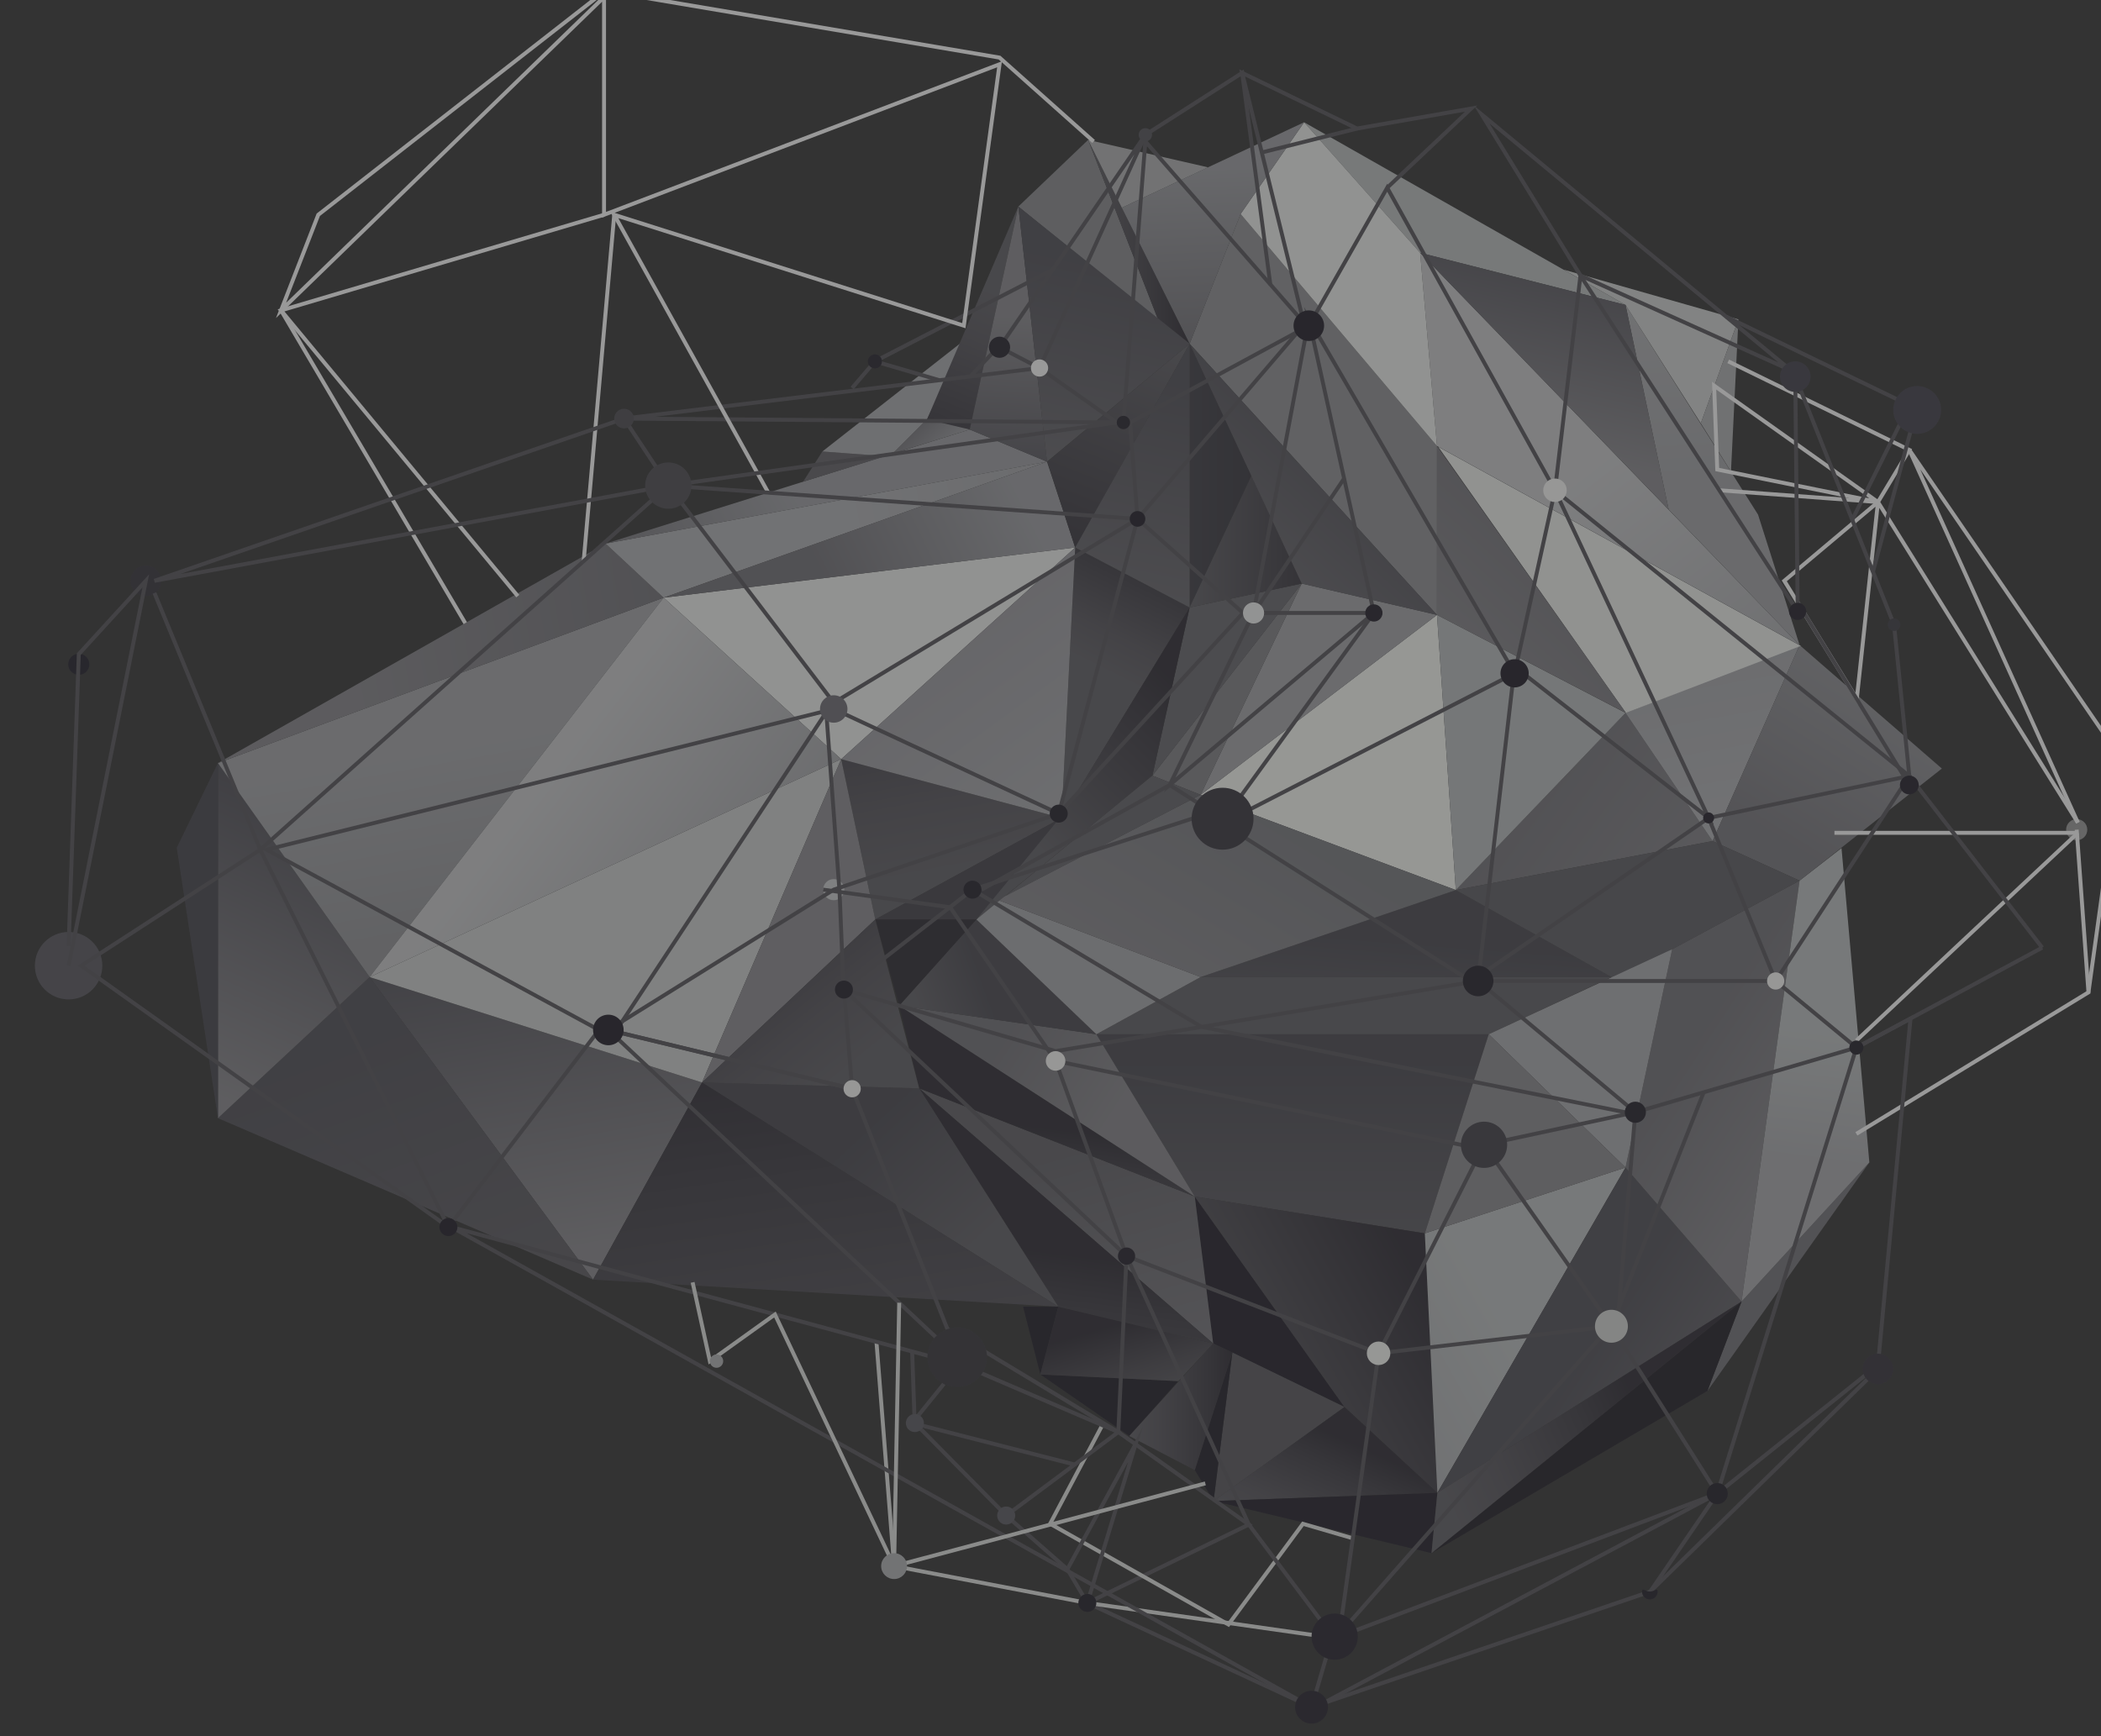 <?xml version="1.0" encoding="utf-8"?>
<!-- Generator: Adobe Illustrator 18.1.1, SVG Export Plug-In . SVG Version: 6.00 Build 0)  -->
<svg version="1.1" id="Layer_1" xmlns="http://www.w3.org/2000/svg" xmlns:xlink="http://www.w3.org/1999/xlink" x="0px" y="0px"
	 viewBox="0 0 536 443" enable-background="new 0 0 536 443" xml:space="preserve">
<rect x="0" y="0" width="536" height="443" fill="#333333" stroke="none"/>
<g opacity="0.5">
	<g id="Layer_2" opacity="0.51">
		<circle fill="#FBFBF9" cx="541.2" cy="192.6" r="3.9"/>
		<circle fill="#FBFBF9" cx="529.8" cy="211.7" r="2.7"/>
	</g>
	
		<linearGradient id="SVGID_1_" gradientUnits="userSpaceOnUse" x1="329.719" y1="116.996" x2="329.719" y2="173.19" gradientTransform="matrix(1 0 0 -1 0 444)">
		<stop  offset="0" style="stop-color:#5E5D63"/>
		<stop  offset="1" style="stop-color:#47464E"/>
	</linearGradient>
	<polyline fill="url(#SVGID_1_)" points="363.5,314.7 304.8,305.3 279.7,263.9 379.8,263.9 363.5,314.7 	"/>
	<polygon fill="#1F1C27" points="304.8,305.3 309.5,342.8 343,359 	"/>
	
		<linearGradient id="SVGID_2_" gradientUnits="userSpaceOnUse" x1="309.227" y1="86.001" x2="363.268" y2="116.276" gradientTransform="matrix(1 0 0 -1 0 444)">
		<stop  offset="0" style="stop-color:#5E5D63"/>
		<stop  offset="1" style="stop-color:#2B2831"/>
	</linearGradient>
	<polygon fill="url(#SVGID_2_)" points="366.7,380.9 343,359 304.8,305.3 363.5,314.7 	"/>
	
		<linearGradient id="SVGID_3_" gradientUnits="userSpaceOnUse" x1="337.817" y1="80.904" x2="383.706" y2="106.613" gradientTransform="matrix(1 0 0 -1 0 444)">
		<stop  offset="0" style="stop-color:#A9AAAE"/>
		<stop  offset="1" style="stop-color:#BCC0C1"/>
	</linearGradient>
	<polyline fill="url(#SVGID_3_)" points="414.7,297.9 366.7,380.9 363.5,314.7 414.7,297.9 	"/>
	<polygon fill="#5E5D63" points="279.7,263.9 306.3,249.3 411.1,249.3 379.8,263.9 	"/>
	
		<linearGradient id="SVGID_4_" gradientUnits="userSpaceOnUse" x1="403.195" y1="96.404" x2="433.736" y2="76.364" gradientTransform="matrix(1 0 0 -1 0 444)">
		<stop  offset="0" style="stop-color:#4E4D55"/>
		<stop  offset="1" style="stop-color:#67666C"/>
	</linearGradient>
	<polygon fill="url(#SVGID_4_)" points="366.7,380.9 414.7,297.9 444.3,332.1 	"/>
	
		<linearGradient id="SVGID_5_" gradientUnits="userSpaceOnUse" x1="432.351" y1="178.306" x2="462.721" y2="158.379" gradientTransform="matrix(1 0 0 -1 0 444)">
		<stop  offset="0" style="stop-color:#706F75"/>
		<stop  offset="1" style="stop-color:#858489"/>
	</linearGradient>
	<polygon fill="url(#SVGID_5_)" points="444.3,332.1 414.7,297.9 426.6,242.2 459.1,224.7 	"/>
	<polygon fill="#57565C" points="314.4,345.1 309.6,383 343,359 	"/>
	<polygon fill="#1E1B26" points="304.8,375.1 309.6,383 314.4,345.1 	"/>
	<polygon fill="#1E1B26" points="265.4,350.7 288.1,366.4 300.6,352.4 	"/>
	<polygon fill="#1E1B26" points="261,333.4 265.4,350.7 270,333.4 	"/>
	
		<linearGradient id="SVGID_6_" gradientUnits="userSpaceOnUse" x1="291.056" y1="84.551" x2="284.917" y2="106.082" gradientTransform="matrix(1 0 0 -1 0 444)">
		<stop  offset="0" style="stop-color:#5E5D63"/>
		<stop  offset="0.446" style="stop-color:#4A484F"/>
		<stop  offset="1" style="stop-color:#2B2831"/>
	</linearGradient>
	<polygon fill="url(#SVGID_6_)" points="300.6,352.4 265.4,350.7 270,333.4 309.5,342.8 	"/>
	
		<linearGradient id="SVGID_7_" gradientUnits="userSpaceOnUse" x1="332.234" y1="48.89" x2="344.442" y2="76.026" gradientTransform="matrix(1 0 0 -1 0 444)">
		<stop  offset="0" style="stop-color:#5E5D63"/>
		<stop  offset="0.277" style="stop-color:#55535A"/>
		<stop  offset="0.739" style="stop-color:#3C3A42"/>
		<stop  offset="1" style="stop-color:#2B2831"/>
	</linearGradient>
	<polygon fill="url(#SVGID_7_)" points="366.7,380.9 343,359 309.6,383 	"/>
	
		<linearGradient id="SVGID_8_" gradientUnits="userSpaceOnUse" x1="288.067" y1="85.055" x2="314.389" y2="85.055" gradientTransform="matrix(1 0 0 -1 0 444)">
		<stop  offset="0" style="stop-color:#5E5D63"/>
		<stop  offset="0.277" style="stop-color:#55535A"/>
		<stop  offset="0.739" style="stop-color:#3C3A42"/>
		<stop  offset="1" style="stop-color:#2B2831"/>
	</linearGradient>
	<polygon fill="url(#SVGID_8_)" points="304.8,375.1 288.1,366.4 309.5,342.8 314.4,345.1 	"/>
	
		<linearGradient id="SVGID_9_" gradientUnits="userSpaceOnUse" x1="289.758" y1="82.078" x2="270.591" y2="149.297" gradientTransform="matrix(1 0 0 -1 0 444)">
		<stop  offset="0" style="stop-color:#7B7A80"/>
		<stop  offset="0.779" style="stop-color:#66656B"/>
		<stop  offset="1" style="stop-color:#5F5E64"/>
	</linearGradient>
	<polygon fill="url(#SVGID_9_)" points="309.5,342.8 234.5,277.7 304.8,305.3 	"/>
	<polyline fill="#727177" points="476.9,296.6 444.3,332.1 435.6,354.9 476.9,296.6 	"/>
	
		<linearGradient id="SVGID_10_" gradientUnits="userSpaceOnUse" x1="462.996" y1="148.084" x2="467.197" y2="180.345" gradientTransform="matrix(1 0 0 -1 0 444)">
		<stop  offset="0" style="stop-color:#A9AAAE"/>
		<stop  offset="1" style="stop-color:#BCC0C1"/>
	</linearGradient>
	<polyline fill="url(#SVGID_10_)" points="476.9,296.6 444.3,332.1 459.1,224.7 469.8,216.4 	"/>
	
		<linearGradient id="SVGID_11_" gradientUnits="userSpaceOnUse" x1="264.502" y1="76.201" x2="270.737" y2="124.072" gradientTransform="matrix(1 0 0 -1 0 444)">
		<stop  offset="0" style="stop-color:#5E5D63"/>
		<stop  offset="0.277" style="stop-color:#55535A"/>
		<stop  offset="0.739" style="stop-color:#3C3A42"/>
		<stop  offset="1" style="stop-color:#2B2831"/>
	</linearGradient>
	<polygon fill="url(#SVGID_11_)" points="309.5,342.8 270,333.4 234.5,277.7 	"/>
	
		<linearGradient id="SVGID_12_" gradientUnits="userSpaceOnUse" x1="261.849" y1="122.583" x2="266.23" y2="156.218" gradientTransform="matrix(1 0 0 -1 0 444)">
		<stop  offset="0" style="stop-color:#5E5D63"/>
		<stop  offset="0.277" style="stop-color:#55535A"/>
		<stop  offset="0.739" style="stop-color:#3C3A42"/>
		<stop  offset="1" style="stop-color:#2B2831"/>
	</linearGradient>
	<polygon fill="url(#SVGID_12_)" points="304.8,305.3 234.5,277.7 229.4,256.6 	"/>
	
		<linearGradient id="SVGID_13_" gradientUnits="userSpaceOnUse" x1="257.843" y1="181.579" x2="286.35" y2="163.197" gradientTransform="matrix(1 0 0 -1 0 444)">
		<stop  offset="0" style="stop-color:#706F75"/>
		<stop  offset="1" style="stop-color:#858489"/>
	</linearGradient>
	<polygon fill="url(#SVGID_13_)" points="304.8,305.3 229.4,256.6 279.7,263.9 	"/>
	
		<linearGradient id="SVGID_14_" gradientUnits="userSpaceOnUse" x1="246.313" y1="124.365" x2="218.743" y2="154.158" gradientTransform="matrix(1 0 0 -1 0 444)">
		<stop  offset="0" style="stop-color:#5E5D63"/>
		<stop  offset="1" style="stop-color:#47464E"/>
	</linearGradient>
	<polygon fill="url(#SVGID_14_)" points="270,333.4 179.1,276.2 234.5,277.7 	"/>
	
		<linearGradient id="SVGID_15_" gradientUnits="userSpaceOnUse" x1="357.237" y1="175.83" x2="359.398" y2="203.609" gradientTransform="matrix(1 0 0 -1 0 444)">
		<stop  offset="0" style="stop-color:#5E5D63"/>
		<stop  offset="1" style="stop-color:#47464E"/>
	</linearGradient>
	<polygon fill="url(#SVGID_15_)" points="306.3,249.3 371.4,227.1 411.1,249.3 	"/>
	
		<linearGradient id="SVGID_16_" gradientUnits="userSpaceOnUse" x1="235.416" y1="184.159" x2="251.916" y2="190.176" gradientTransform="matrix(1 0 0 -1 0 444)">
		<stop  offset="0" style="stop-color:#5E5D63"/>
		<stop  offset="1" style="stop-color:#47464E"/>
	</linearGradient>
	<polygon fill="url(#SVGID_16_)" points="279.7,263.9 249.1,234.6 229.4,256.6 	"/>
	<polygon fill="#F0F2EF" points="169.3,152.5 214.6,193.7 274.3,139.7 	"/>
	
		<linearGradient id="SVGID_17_" gradientUnits="userSpaceOnUse" x1="278.052" y1="274.917" x2="292.688" y2="304.247" gradientTransform="matrix(1 0 0 -1 0 444)">
		<stop  offset="0" style="stop-color:#5E5D63"/>
		<stop  offset="0.277" style="stop-color:#55535A"/>
		<stop  offset="0.739" style="stop-color:#3C3A42"/>
		<stop  offset="1" style="stop-color:#2B2831"/>
	</linearGradient>
	<polygon fill="url(#SVGID_17_)" points="270.8,208.7 274.3,139.7 303.5,155 	"/>
	<polygon fill="#A6A7AB" points="279.7,263.9 249.1,234.6 254.5,229.6 306.3,249.3 	"/>
	
		<linearGradient id="SVGID_18_" gradientUnits="userSpaceOnUse" x1="385.744" y1="244.923" x2="438.369" y2="205.826" gradientTransform="matrix(1 0 0 -1 0 444)">
		<stop  offset="0" style="stop-color:#706F75"/>
		<stop  offset="1" style="stop-color:#858489"/>
	</linearGradient>
	<polygon fill="url(#SVGID_18_)" points="371.4,227.1 414.7,181.9 436.9,214.6 	"/>
	<polygon fill="#F9FBF6" points="371.4,227.1 366.6,156.9 306.3,202.8 	"/>
	<polygon fill="#B8BCBD" points="414.7,181.9 371.4,227.1 366.6,156.9 	"/>
	
		<linearGradient id="SVGID_19_" gradientUnits="userSpaceOnUse" x1="435.491" y1="278.895" x2="443.2" y2="235.207" gradientTransform="matrix(1 0 0 -1 0 444)">
		<stop  offset="0" style="stop-color:#A5A6AA"/>
		<stop  offset="1" style="stop-color:#B0B1B5"/>
	</linearGradient>
	<polygon fill="url(#SVGID_19_)" points="436.9,214.6 414.7,181.9 459.1,164.6 	"/>
	
		<linearGradient id="SVGID_20_" gradientUnits="userSpaceOnUse" x1="455.776" y1="228.651" x2="486.33" y2="278.434" gradientTransform="matrix(1 0 0 -1 0 444)">
		<stop  offset="0" style="stop-color:#76757B"/>
		<stop  offset="1" style="stop-color:#97989C"/>
	</linearGradient>
	<polyline fill="url(#SVGID_20_)" points="495.4,196.1 459.1,224.7 436.9,214.6 459.1,164.6 495.4,196.1 	"/>
	
		<linearGradient id="SVGID_21_" gradientUnits="userSpaceOnUse" x1="131.941" y1="208.421" x2="146.556" y2="125.599" gradientTransform="matrix(1 0 0 -1 0 444)">
		<stop  offset="0" style="stop-color:#4E4D55"/>
		<stop  offset="1" style="stop-color:#89888D"/>
	</linearGradient>
	<polygon fill="url(#SVGID_21_)" points="179.1,276.2 151.3,326.5 94.3,249.3 	"/>
	
		<linearGradient id="SVGID_22_" gradientUnits="userSpaceOnUse" x1="218.513" y1="59.745" x2="201.547" y2="177.322" gradientTransform="matrix(1 0 0 -1 0 444)">
		<stop  offset="0" style="stop-color:#5E5D63"/>
		<stop  offset="0.277" style="stop-color:#55535A"/>
		<stop  offset="0.739" style="stop-color:#3C3A42"/>
		<stop  offset="1" style="stop-color:#2B2831"/>
	</linearGradient>
	<polygon fill="url(#SVGID_22_)" points="151.3,326.5 179.1,276.2 270,333.4 	"/>
	
		<linearGradient id="SVGID_23_" gradientUnits="userSpaceOnUse" x1="88.915" y1="177.411" x2="112.197" y2="114.509" gradientTransform="matrix(1 0 0 -1 0 444)">
		<stop  offset="0" style="stop-color:#4E4D55"/>
		<stop  offset="1" style="stop-color:#5B5A60"/>
	</linearGradient>
	<polygon fill="url(#SVGID_23_)" points="151.3,326.5 55.6,285.3 94.3,249.3 	"/>
	<polygon fill="#8F9094" points="366.6,156.9 303.5,87.7 316.5,54.6 366.6,113.8 	"/>
	<polyline fill="#5C5B61" points="411.1,249.3 371.4,227.1 436.9,214.6 459.1,224.7 411.1,250.6 	"/>
	
		<linearGradient id="SVGID_24_" gradientUnits="userSpaceOnUse" x1="81.273" y1="235.777" x2="49.828" y2="166.922" gradientTransform="matrix(1 0 0 -1 0 444)">
		<stop  offset="0" style="stop-color:#4E4D55"/>
		<stop  offset="1" style="stop-color:#89888D"/>
	</linearGradient>
	<polygon fill="url(#SVGID_24_)" points="55.6,285.3 55.6,194.7 94.3,249.3 	"/>
	<polygon fill="#44434B" points="55.6,194.7 45.1,216.3 55.6,285.3 	"/>
	<polygon fill="#CED0CF" points="179.1,276.2 94.3,249.3 214.6,193.7 	"/>
	
		<linearGradient id="SVGID_25_" gradientUnits="userSpaceOnUse" x1="123.56" y1="208.911" x2="115.489" y2="253.534" gradientTransform="matrix(1 0 0 -1 0 444)">
		<stop  offset="0" style="stop-color:#919296"/>
		<stop  offset="1" style="stop-color:#A3A4A8"/>
	</linearGradient>
	<polygon fill="url(#SVGID_25_)" points="94.3,249.3 55.6,194.7 169.3,152.5 	"/>
	
		<linearGradient id="SVGID_26_" gradientUnits="userSpaceOnUse" x1="246.285" y1="223.075" x2="235.023" y2="285.332" gradientTransform="matrix(1 0 0 -1 0 444)">
		<stop  offset="0" style="stop-color:#5E5D63"/>
		<stop  offset="0.277" style="stop-color:#55535A"/>
		<stop  offset="0.739" style="stop-color:#3C3A42"/>
		<stop  offset="1" style="stop-color:#2B2831"/>
	</linearGradient>
	<polygon fill="url(#SVGID_26_)" points="270.8,208.7 214.6,193.7 223.3,234.6 	"/>
	<polygon fill="#414048" points="249.1,234.6 223.3,234.6 270.8,208.7 	"/>
	<polygon fill="#2A2730" points="229.4,256.6 223.3,234.6 249.1,234.6 	"/>
	
		<linearGradient id="SVGID_27_" gradientUnits="userSpaceOnUse" x1="237.615" y1="286.627" x2="272.835" y2="238.493" gradientTransform="matrix(1 0 0 -1 0 444)">
		<stop  offset="0" style="stop-color:#98979D"/>
		<stop  offset="1" style="stop-color:#A8A9AD"/>
	</linearGradient>
	<polygon fill="url(#SVGID_27_)" points="270.8,208.7 214.6,193.7 274.3,139.7 	"/>
	
		<linearGradient id="SVGID_28_" gradientUnits="userSpaceOnUse" x1="188.123" y1="199.644" x2="135.318" y2="240.38" gradientTransform="matrix(1 0 0 -1 0 444)">
		<stop  offset="0" style="stop-color:#A1A2A6"/>
		<stop  offset="1" style="stop-color:#C9CACC"/>
	</linearGradient>
	<polygon fill="url(#SVGID_28_)" points="94.3,249.3 169.3,152.5 214.6,193.7 	"/>
	<polygon fill="#1F1C27" points="309.6,383 365.2,396.3 366.7,380.9 	"/>
	<polygon fill="#1E1B24" points="444.3,332.1 435.6,354.9 365.2,396.3 	"/>
	
		<linearGradient id="SVGID_29_" gradientUnits="userSpaceOnUse" x1="368.102" y1="63.538" x2="417.64" y2="85.498" gradientTransform="matrix(1 0 0 -1 0 444)">
		<stop  offset="0" style="stop-color:#5E5D63"/>
		<stop  offset="0.277" style="stop-color:#55535A"/>
		<stop  offset="0.739" style="stop-color:#3C3A42"/>
		<stop  offset="1" style="stop-color:#2B2831"/>
	</linearGradient>
	<polygon fill="url(#SVGID_29_)" points="365.2,396.3 366.7,380.9 444.3,332.1 	"/>
	<polygon fill="#A3A4A8" points="366.6,156.9 332.1,148.9 306.3,202.8 	"/>
	
		<linearGradient id="SVGID_30_" gradientUnits="userSpaceOnUse" x1="172.355" y1="289.06" x2="89.095" y2="274.507" gradientTransform="matrix(1 0 0 -1 0 444)">
		<stop  offset="0" style="stop-color:#706F75"/>
		<stop  offset="1" style="stop-color:#858489"/>
	</linearGradient>
	<polygon fill="url(#SVGID_30_)" points="169.3,152.5 154.5,138.7 55.6,194.7 	"/>
	
		<linearGradient id="SVGID_31_" gradientUnits="userSpaceOnUse" x1="260.401" y1="316.224" x2="217.552" y2="308.734" gradientTransform="matrix(1 0 0 -1 0 444)">
		<stop  offset="0" style="stop-color:#A5A6AA"/>
		<stop  offset="1" style="stop-color:#B0B1B5"/>
	</linearGradient>
	<polygon fill="url(#SVGID_31_)" points="169.3,152.5 154.5,138.7 267.1,117.8 	"/>
	<polygon fill="#807F84" points="332.1,148.9 294,197.9 306.3,202.8 	"/>
	<polygon fill="#EFF1EE" points="459.4,164.8 366.9,114 414.8,181.9 	"/>
	<polygon fill="#8B8A8F" points="179.1,276.2 223.3,234.6 214.6,193.7 	"/>
	
		<linearGradient id="SVGID_32_" gradientUnits="userSpaceOnUse" x1="215.64" y1="170.752" x2="180.797" y2="213.787" gradientTransform="matrix(1 0 0 -1 0 444)">
		<stop  offset="0" style="stop-color:#5E5D63"/>
		<stop  offset="0.277" style="stop-color:#55535A"/>
		<stop  offset="0.739" style="stop-color:#3C3A42"/>
		<stop  offset="1" style="stop-color:#2B2831"/>
	</linearGradient>
	<polygon fill="url(#SVGID_32_)" points="234.5,277.7 179.1,276.2 223.3,234.6 	"/>
	
		<linearGradient id="SVGID_33_" gradientUnits="userSpaceOnUse" x1="297.277" y1="189.205" x2="324.165" y2="234.512" gradientTransform="matrix(1 0 0 -1 0 444)">
		<stop  offset="0" style="stop-color:#87868B"/>
		<stop  offset="1" style="stop-color:#78797E"/>
	</linearGradient>
	<polygon fill="url(#SVGID_33_)" points="371.4,227.1 306.3,249.3 254.5,229.6 306.3,202.8 	"/>
	
		<linearGradient id="SVGID_34_" gradientUnits="userSpaceOnUse" x1="459.575" y1="243.985" x2="400.633" y2="320.742" gradientTransform="matrix(1 0 0 -1 0 444)">
		<stop  offset="0" style="stop-color:#A1A2A6"/>
		<stop  offset="1" style="stop-color:#C9CACC"/>
	</linearGradient>
	<polygon fill="url(#SVGID_34_)" points="459.1,164.6 366.6,113.8 362.3,64.5 	"/>
	
		<linearGradient id="SVGID_35_" gradientUnits="userSpaceOnUse" x1="436.921" y1="322.95" x2="429.673" y2="448.032" gradientTransform="matrix(1 0 0 -1 0 444)">
		<stop  offset="0" style="stop-color:#A1A2A6"/>
		<stop  offset="1" style="stop-color:#C9CACC"/>
	</linearGradient>
	<polygon fill="url(#SVGID_35_)" points="425.7,130 414.7,77.8 448.5,131.3 459.1,164.6 	"/>
	<polygon fill="#BBBFC0" points="414.7,77.8 362.3,64.5 332.7,31.2 	"/>
	<polygon fill="#D2D4D3" points="433.9,108 443.5,81.5 398.9,68.8 414.7,77.8 	"/>
	
		<linearGradient id="SVGID_36_" gradientUnits="userSpaceOnUse" x1="402.089" y1="382.511" x2="390.282" y2="330.333" gradientTransform="matrix(1 0 0 -1 0 444)">
		<stop  offset="0" style="stop-color:#4E4D55"/>
		<stop  offset="1" style="stop-color:#89888D"/>
	</linearGradient>
	<polygon fill="url(#SVGID_36_)" points="425.7,130 362.3,64.5 414.7,77.8 	"/>
	<polygon fill="#898A8E" points="259.8,52.7 295.5,81.7 277.6,35.7 	"/>
	
		<linearGradient id="SVGID_37_" gradientUnits="userSpaceOnUse" x1="277.617" y1="382.288" x2="303.619" y2="382.288" gradientTransform="matrix(1 0 0 -1 0 444)">
		<stop  offset="0" style="stop-color:#5E5D63"/>
		<stop  offset="0.446" style="stop-color:#4A484F"/>
		<stop  offset="1" style="stop-color:#2B2831"/>
	</linearGradient>
	<polygon fill="url(#SVGID_37_)" points="303.5,87.7 295.5,81.7 277.6,35.7 	"/>
	<polygon fill="#F0F2EF" points="366.6,113.8 316.5,54.6 332.7,31.2 362.3,64.5 	"/>
	<polygon fill="#66656B" points="294,197.9 303.5,155 332.1,148.9 	"/>
	
		<linearGradient id="SVGID_38_" gradientUnits="userSpaceOnUse" x1="262.524" y1="230.338" x2="300.507" y2="269.377" gradientTransform="matrix(1 0 0 -1 0 444)">
		<stop  offset="0" style="stop-color:#5E5D63"/>
		<stop  offset="1" style="stop-color:#2B2831"/>
	</linearGradient>
	<polygon fill="url(#SVGID_38_)" points="303.5,155 294,197.9 249.1,234.6 272,206.7 	"/>
	<polygon fill="#626167" points="294,197.9 306.3,202.8 256.4,228.7 	"/>
	<polygon fill="#AEAFB1" points="443.5,81.5 441.6,120.3 433.9,108 	"/>
	
		<linearGradient id="SVGID_39_" gradientUnits="userSpaceOnUse" x1="303.594" y1="322.644" x2="319.368" y2="322.644" gradientTransform="matrix(1 0 0 -1 0 444)">
		<stop  offset="0" style="stop-color:#3D3C44"/>
		<stop  offset="1" style="stop-color:#35343C"/>
	</linearGradient>
	<polygon fill="url(#SVGID_39_)" points="303.5,155 319.3,121.3 303.5,87.7 	"/>
	
		<linearGradient id="SVGID_40_" gradientUnits="userSpaceOnUse" x1="303.594" y1="305.885" x2="341.8" y2="305.885" gradientTransform="matrix(1 0 0 -1 0 444)">
		<stop  offset="0" style="stop-color:#5E5D63"/>
		<stop  offset="1" style="stop-color:#2B2831"/>
	</linearGradient>
	<polygon fill="url(#SVGID_40_)" points="303.5,155 319.3,121.3 332.1,148.9 	"/>
	
		<linearGradient id="SVGID_41_" gradientUnits="userSpaceOnUse" x1="366.639" y1="287.055" x2="366.639" y2="287.055" gradientTransform="matrix(1 0 0 -1 0 444)">
		<stop  offset="0" style="stop-color:#5E5D63"/>
		<stop  offset="1" style="stop-color:#2B2831"/>
	</linearGradient>
	<path fill="url(#SVGID_41_)" d="M366.6,156.9"/>
	
		<linearGradient id="SVGID_42_" gradientUnits="userSpaceOnUse" x1="403.829" y1="310.625" x2="371.487" y2="274.91" gradientTransform="matrix(1 0 0 -1 0 444)">
		<stop  offset="0" style="stop-color:#706F75"/>
		<stop  offset="1" style="stop-color:#858489"/>
	</linearGradient>
	<polygon fill="url(#SVGID_42_)" points="366.6,113.8 366.6,156.9 414.8,181.9 	"/>
	
		<linearGradient id="SVGID_43_" gradientUnits="userSpaceOnUse" x1="343.789" y1="331.262" x2="317.363" y2="302.08" gradientTransform="matrix(1 0 0 -1 0 444)">
		<stop  offset="0" style="stop-color:#4E4D55"/>
		<stop  offset="1" style="stop-color:#67666C"/>
	</linearGradient>
	<polygon fill="url(#SVGID_43_)" points="332.1,148.9 303.5,87.7 366.6,156.9 	"/>
	<polygon fill="#B1B2B4" points="277.6,35.7 308.2,42.7 286.2,53 	"/>
	
		<linearGradient id="SVGID_44_" gradientUnits="userSpaceOnUse" x1="311.404" y1="354.473" x2="309.497" y2="400.96" gradientTransform="matrix(1 0 0 -1 0 444)">
		<stop  offset="0" style="stop-color:#706F75"/>
		<stop  offset="1" style="stop-color:#9D9EA3"/>
	</linearGradient>
	<polyline fill="url(#SVGID_44_)" points="303.5,87.7 286.2,53 332.7,31.2 316.5,54.6 	"/>
	
		<linearGradient id="SVGID_45_" gradientUnits="userSpaceOnUse" x1="211.901" y1="293.02" x2="260.367" y2="316.986" gradientTransform="matrix(1 0 0 -1 0 444)">
		<stop  offset="0" style="stop-color:#706F75"/>
		<stop  offset="1" style="stop-color:#9D9EA3"/>
	</linearGradient>
	<polygon fill="url(#SVGID_45_)" points="267.1,117.8 274.3,139.7 169.3,152.5 	"/>
	
		<linearGradient id="SVGID_46_" gradientUnits="userSpaceOnUse" x1="153.338" y1="287.339" x2="205.158" y2="312.964" gradientTransform="matrix(1 0 0 -1 0 444)">
		<stop  offset="0" style="stop-color:#706F75"/>
		<stop  offset="1" style="stop-color:#9D9EA3"/>
	</linearGradient>
	<polygon fill="url(#SVGID_46_)" points="154.5,138.7 247.4,109.6 267.1,117.8 	"/>
	<polygon fill="#616066" points="204.9,122.9 209.8,115.2 225.9,116.4 	"/>
	<polyline fill="#AAABAF" points="227.8,115.7 236.5,107 246.4,86.5 209.8,115.2 225.9,116.4 	"/>
	
		<linearGradient id="SVGID_47_" gradientUnits="userSpaceOnUse" x1="254.996" y1="368.815" x2="237.907" y2="325.512" gradientTransform="matrix(1 0 0 -1 0 444)">
		<stop  offset="0" style="stop-color:#5E5D63"/>
		<stop  offset="0.277" style="stop-color:#55535A"/>
		<stop  offset="0.739" style="stop-color:#3C3A42"/>
		<stop  offset="1" style="stop-color:#2B2831"/>
	</linearGradient>
	<polygon fill="url(#SVGID_47_)" points="247.4,109.6 259.8,52.7 236.5,107 	"/>
	
		<linearGradient id="SVGID_48_" gradientUnits="userSpaceOnUse" x1="291.911" y1="357.837" x2="265.958" y2="292.074" gradientTransform="matrix(1 0 0 -1 0 444)">
		<stop  offset="0" style="stop-color:#5E5D63"/>
		<stop  offset="1" style="stop-color:#2B2831"/>
	</linearGradient>
	<polygon fill="url(#SVGID_48_)" points="274.3,139.8 267.2,117.8 303.5,87.7 	"/>
	
		<linearGradient id="SVGID_49_" gradientUnits="userSpaceOnUse" x1="256.493" y1="319.331" x2="259.352" y2="362.976" gradientTransform="matrix(1 0 0 -1 0 444)">
		<stop  offset="0" style="stop-color:#4E4D55"/>
		<stop  offset="1" style="stop-color:#89888D"/>
	</linearGradient>
	<polygon fill="url(#SVGID_49_)" points="247.4,109.6 267.1,117.8 259.8,52.7 	"/>
	
		<linearGradient id="SVGID_50_" gradientUnits="userSpaceOnUse" x1="232.871" y1="336.195" x2="240.947" y2="327.855" gradientTransform="matrix(1 0 0 -1 0 444)">
		<stop  offset="0" style="stop-color:#706F75"/>
		<stop  offset="1" style="stop-color:#9D9EA3"/>
	</linearGradient>
	<polygon fill="url(#SVGID_50_)" points="227.8,115.7 236.5,107 247.4,109.6 	"/>
	
		<linearGradient id="SVGID_51_" gradientUnits="userSpaceOnUse" x1="299.835" y1="346.228" x2="287.664" y2="291.041" gradientTransform="matrix(1 0 0 -1 0 444)">
		<stop  offset="0" style="stop-color:#4E4D55"/>
		<stop  offset="1" style="stop-color:#67666C"/>
	</linearGradient>
	<polygon fill="url(#SVGID_51_)" points="303.5,155 274.3,139.7 303.5,87.7 	"/>
	
		<linearGradient id="SVGID_52_" gradientUnits="userSpaceOnUse" x1="282.183" y1="376.133" x2="270.694" y2="324.039" gradientTransform="matrix(1 0 0 -1 0 444)">
		<stop  offset="0" style="stop-color:#4E4D55"/>
		<stop  offset="1" style="stop-color:#67666C"/>
	</linearGradient>
	<polygon fill="url(#SVGID_52_)" points="267.1,117.8 259.8,52.7 303.5,87.7 268.9,116.3 	"/>
	<polygon fill="#AAABAF" points="414.7,297.9 379.8,263.9 426.6,242.2 	"/>
	<polygon fill="#8A898E" points="363.5,314.7 379.8,263.9 414.7,297.9 	"/>
	<circle fill="#34313A" cx="37.2" cy="148.2" r="3.9"/>
	<circle fill="#1E1C27" cx="20.1" cy="169.5" r="2.7"/>
	<circle fill="#57565E" cx="17.5" cy="246.4" r="8.6"/>
	<circle fill="#CCCDCF" cx="212.7" cy="227" r="2.7"/>
	<polyline fill="none" stroke="#535258" stroke-miterlimit="10" points="434.6,278.8 411.1,338.4 378.6,292.1 	"/>
	<polyline fill="none" stroke="#535258" stroke-miterlimit="10" points="417.2,283.8 377.1,250.3 269.3,268.2 215.3,252.5 	"/>
	<polyline fill="none" stroke="#535258" stroke-miterlimit="10" points="210,227 242.4,231.5 269.3,270.7 	"/>
	<polyline fill="none" stroke="#535258" stroke-miterlimit="10" points="248.1,227 306.5,262 414.6,283.8 	"/>
	<line fill="none" stroke="#535258" stroke-miterlimit="10" x1="159.2" y1="106.8" x2="286.6" y2="107.8"/>
	<line fill="none" stroke="#535258" stroke-miterlimit="10" x1="159.2" y1="106.8" x2="265.2" y2="93.9"/>
	<polyline fill="none" stroke="#535258" stroke-miterlimit="10" points="217.4,99 223.2,92.2 239.6,97 	"/>
	<line fill="none" stroke="#535258" stroke-miterlimit="10" x1="223.2" y1="92.2" x2="268.6" y2="68.8"/>
	<line fill="none" stroke="#535258" stroke-miterlimit="10" x1="256.1" y1="87" x2="247.5" y2="96.1"/>
	<polyline fill="none" stroke="#535258" stroke-miterlimit="10" points="285.3,365.4 318.6,389 277.4,409 334.6,435.6 421,406.1 
		479.1,349.3 	"/>
	<polyline fill="none" stroke="#E2E4E1" stroke-miterlimit="10" points="281.5,363.1 267.9,388.8 313.4,414.5 332.4,388.8 
		345.1,392.5 	"/>
	<polyline fill="none" stroke="#E2E4E1" stroke-miterlimit="10" points="228.1,399.6 277.4,409 337.9,417.6 	"/>
	<line fill="none" stroke="#E2E4E1" stroke-miterlimit="10" x1="228.1" y1="399.6" x2="223.6" y2="342.4"/>
	<polyline fill="none" stroke="#FFFFFF" stroke-miterlimit="10" points="196,125.7 156.7,54.8 245.9,83.1 255,16.4 154.1,54.8 
		154.1,-2.1 81.2,54.8 71.7,79.2 155.5,-2.1 255,14.7 279,36.1 	"/>
	<polyline fill="none" stroke="#FFFFFF" stroke-miterlimit="10" points="154.1,54.8 71.7,79.2 132.1,152.1 	"/>
	<line fill="none" stroke="#FFFFFF" stroke-miterlimit="10" x1="71.7" y1="79.2" x2="118.7" y2="159"/>
	<line fill="none" stroke="#FFFFFF" stroke-miterlimit="10" x1="156.7" y1="54.8" x2="148.9" y2="143.2"/>
	<polyline fill="none" stroke="#FFFFFF" stroke-miterlimit="10" points="473.6,289.3 532.8,253.2 529.8,211.7 	"/>
	<polyline fill="none" stroke="#FFFFFF" stroke-miterlimit="10" points="530.1,209.9 487.1,114.8 539.7,191.5 	"/>
	<polyline fill="none" stroke="#FFFFFF" stroke-miterlimit="10" points="440.9,92.2 487.1,114.8 479.1,128.1 437.3,98.4 
		438.1,119.8 479.1,128.1 473.7,178.3 455.2,148.2 479.1,128.1 530.1,209.9 	"/>
	<line fill="none" stroke="#FFFFFF" stroke-miterlimit="10" x1="530.1" y1="212.5" x2="473.6" y2="265.5"/>
	<line fill="none" stroke="#FFFFFF" stroke-miterlimit="10" x1="530.1" y1="212.5" x2="468" y2="212.5"/>
	<line fill="none" stroke="#FFFFFF" stroke-miterlimit="10" x1="479.1" y1="128.1" x2="438.7" y2="125.1"/>
	<polyline fill="none" stroke="#535258" stroke-miterlimit="10" points="378.6,292.1 372.7,292.1 269.3,270.7 287.4,320.5 
		351.7,345.3 378.6,292.1 417.2,283.8 412.8,336.1 342.6,415.9 346.1,415.9 438.1,381.1 411.1,338.4 351.7,345.3 342.4,412 
		338.8,415.9 318.6,389 287.4,320.5 285.3,365.4 	"/>
	<polyline fill="none" stroke="#535258" stroke-miterlimit="10" points="287.4,320.5 215.3,252.5 217.4,277.8 155.2,262.8 
		212.7,227 270.1,207.6 212.7,180.9 68,216.8 152.8,262.8 114.4,313.1 66.4,216.8 20.7,246.4 114.4,313.1 	"/>
	<line fill="none" stroke="#535258" stroke-miterlimit="10" x1="521" y1="241.8" x2="473.6" y2="267.3"/>
	<polyline fill="none" stroke="#535258" stroke-miterlimit="10" points="417.2,283.8 473.6,267.3 438.1,381.1 479.1,348.3 
		487.4,259.9 473.6,267.3 453,250.3 377.1,250.3 386.4,170.1 435.9,208.7 396.7,125.1 487.1,198 453,250.3 435.9,208.7 487.1,198 
		521,241.8 	"/>
	<polyline fill="none" stroke="#535258" stroke-miterlimit="10" points="244.2,346.3 155.2,262.8 217.4,277.8 241.7,339.1 
		285.3,365.4 256.7,386.7 	"/>
	<polyline fill="none" stroke="#535258" stroke-miterlimit="10" points="487.1,198 483.2,159.4 458,96.1 458.6,153.7 487.1,200.3 	
		"/>
	<line fill="none" stroke="#535258" stroke-miterlimit="10" x1="375.6" y1="250.2" x2="435.9" y2="208.7"/>
	<polyline fill="none" stroke="#535258" stroke-miterlimit="10" points="378.6,252.5 311.9,210.1 386.4,171.8 396.7,125.1 
		403.2,70.3 458.6,156 	"/>
	<polyline fill="none" stroke="#535258" stroke-miterlimit="10" points="386.4,171.8 333.9,81.4 350.5,156.4 314.9,205.4 248.1,227 
		215.3,252.5 	"/>
	<polyline fill="none" stroke="#535258" stroke-miterlimit="10" points="17.5,241.4 20.1,166.9 37.2,148.2 17.5,246.4 	"/>
	<polygon fill="none" stroke="#535258" stroke-miterlimit="10" points="39.4,148.2 159.2,106.8 170.5,123.9 	"/>
	<polyline fill="none" stroke="#535258" stroke-miterlimit="10" points="39.4,151.3 66.4,216.8 170.5,123.9 212.7,179.3 
		290.2,132.4 270.1,207.6 	"/>
	<polyline fill="none" stroke="#535258" stroke-miterlimit="10" points="352.6,156.4 319.8,156.4 298.4,200.3 350.5,156.4 	"/>
	<polyline fill="none" stroke="#535258" stroke-miterlimit="10" points="311.9,208.9 298.4,200.3 250.4,227 	"/>
	<polyline fill="none" stroke="#535258" stroke-miterlimit="10" points="342.9,122.1 319.8,156.4 333.9,81.4 290.2,132.4 
		317.1,156.4 270.1,207.6 	"/>
	<polyline fill="none" stroke="#535258" stroke-miterlimit="10" points="396.7,125.1 353.9,47.9 333.9,83.1 288.3,107.8 
		290.2,132.4 170.5,123.9 284.9,107.8 265.2,93.9 255,88.6 292.2,34.4 265.2,93.9 	"/>
	<polyline fill="none" stroke="#535258" stroke-miterlimit="10" points="156.7,263.7 210.8,181.7 214.2,227.8 215.3,254.8 	"/>
	<polyline fill="none" stroke="#535258" stroke-miterlimit="10" points="277.4,409 289.7,368.5 272.3,400.4 277.4,409 	"/>
	<polyline fill="none" stroke="#535258" stroke-miterlimit="10" points="240.8,353.1 232.7,363.1 274.2,373.7 	"/>
	<polyline fill="none" stroke="#535258" stroke-miterlimit="10" points="233.4,363.1 256.7,386.7 272.3,400.4 	"/>
	<polyline fill="none" stroke="#535258" stroke-miterlimit="10" points="285.3,365.4 245.5,348.3 115.2,313.1 334.6,435.6 
		338.8,421.3 	"/>
	<polyline fill="none" stroke="#535258" stroke-miterlimit="10" points="337.9,434.4 438.1,381.1 421,406.1 	"/>
	<line fill="none" stroke="#535258" stroke-miterlimit="10" x1="233.4" y1="364.5" x2="232.7" y2="344.7"/>
	<polyline fill="none" stroke="#535258" stroke-miterlimit="10" points="286.6,107.8 292.2,36.1 332.6,82.3 316.9,18.6 346.2,32.8 
		375.3,27.7 353.9,47.9 	"/>
	<polygon fill="none" stroke="#535258" stroke-miterlimit="10" points="403.2,70.3 378,29.2 456.9,94.5 	"/>
	<polyline fill="none" stroke="#535258" stroke-miterlimit="10" points="440.4,80.8 487.1,103.4 472.5,132.7 	"/>
	<line fill="none" stroke="#535258" stroke-miterlimit="10" x1="488.5" y1="106" x2="477.8" y2="146"/>
	<line fill="none" stroke="#535258" stroke-miterlimit="10" x1="346.2" y1="32.8" x2="321.9" y2="38.9"/>
	<polyline fill="none" stroke="#535258" stroke-miterlimit="10" points="324.1,72.7 316.9,18.6 292.2,34.4 	"/>
	<polyline fill="none" stroke="#E2E4E1" stroke-miterlimit="10" points="176.7,327.2 181.1,347.3 197.7,335.4 228.1,399.6 
		229.4,332.4 	"/>
	<line fill="none" stroke="#E2E4E1" stroke-miterlimit="10" x1="228.1" y1="399.6" x2="307.5" y2="378.5"/>
	<circle fill="#35343A" cx="244.2" cy="346.3" r="7.6"/>
	<circle fill="#5A5961" cx="233.4" cy="363.1" r="2.3"/>
	<circle fill="#5A5961" cx="256.7" cy="386.7" r="2.3"/>
	<circle fill="#B2B3B5" cx="228.1" cy="399.6" r="3.3"/>
	<circle fill="#B2B3B5" cx="182.8" cy="347.3" r="1.7"/>
	<circle fill="#3F3E46" cx="378.6" cy="292.1" r="5.9"/>
	<circle fill="#FAFCF7" cx="351.7" cy="345.3" r="3"/>
	<circle fill="#D6D8D5" cx="411.1" cy="338.4" r="4.2"/>
	<circle fill="#201D28" cx="377.1" cy="250.3" r="3.9"/>
	<circle fill="#201D28" cx="417.2" cy="283.8" r="2.7"/>
	<circle fill="#201D28" cx="473.6" cy="267.3" r="1.8"/>
	<circle fill="#FBFBF9" cx="453" cy="250.3" r="2.2"/>
	<circle fill="#1D1A25" cx="386.4" cy="171.8" r="3.6"/>
	<circle fill="#36333C" cx="311.9" cy="208.9" r="7.9"/>
	<circle fill="#F2F4F3" cx="319.8" cy="156.4" r="2.7"/>
	<circle fill="#211E29" cx="287.4" cy="320.5" r="2.2"/>
	<circle fill="#FBFBF9" cx="217.4" cy="277.8" r="2.2"/>
	<circle fill="#FBFBF9" cx="269.3" cy="270.7" r="2.5"/>
	<circle fill="#201D28" cx="270.1" cy="207.6" r="2.3"/>
	<circle fill="#1F1C27" cx="487.1" cy="200.3" r="2.4"/>
	<circle fill="#1F1C27" cx="435.9" cy="208.7" r="1.4"/>
	<circle fill="#1F1C27" cx="350.5" cy="156.4" r="2.2"/>
	<circle fill="#1F1C27" cx="458.6" cy="156" r="2.2"/>
	<circle fill="#3A3941" cx="483.2" cy="159.4" r="1.6"/>
	<circle fill="#403E49" cx="458" cy="96.1" r="3.9"/>
	<circle fill="#403E49" cx="489.1" cy="104.6" r="6.1"/>
	<circle fill="#1D1A25" cx="155.2" cy="262.8" r="3.9"/>
	<circle fill="#1D1A25" cx="114.4" cy="313.1" r="2.3"/>
	<circle fill="#1D1A25" cx="333.9" cy="83.1" r="3.9"/>
	<circle fill="#1D1A25" cx="290.2" cy="132.4" r="2"/>
	<circle fill="#221F2A" cx="286.6" cy="107.8" r="1.7"/>
	<circle fill="#221F2A" cx="255" cy="88.6" r="2.7"/>
	<circle fill="#221F2A" cx="223.2" cy="92.2" r="1.8"/>
	<circle fill="#23202B" cx="340.5" cy="417.6" r="5.9"/>
	<circle fill="#23202B" cx="334.6" cy="435.6" r="4.2"/>
	<circle fill="#333039" cx="479.1" cy="349.3" r="3.9"/>
	<circle fill="#1E1B26" cx="438.1" cy="381.1" r="2.7"/>
	<path fill="#1E1B26" d="M422.9,406.1c0,1.1-0.9,2-2,2s-2-0.9-2-2s0.9,0,2,0C422,406.1,422.9,405,422.9,406.1z"/>
	<circle fill="#1E1B26" cx="277.4" cy="409" r="2.3"/>
	<circle fill="#6D6C74" cx="212.7" cy="180.9" r="3.5"/>
	<circle fill="#4B4A50" cx="170.5" cy="123.9" r="5.9"/>
	<circle fill="#4B4A50" cx="159.2" cy="106.8" r="2.5"/>
	<circle fill="#201D28" cx="248.1" cy="227" r="2.3"/>
	<circle fill="#201D28" cx="215.3" cy="252.5" r="2.3"/>
	<circle fill="#525157" cx="292.2" cy="34.4" r="1.7"/>
	<circle fill="#FFFFFF" cx="265.2" cy="93.9" r="2.2"/>
	<circle fill="#FBFBF9" cx="396.7" cy="125.1" r="3"/>
	<line fill="none" stroke="#FFFFFF" stroke-miterlimit="10" x1="541.2" y1="192.6" x2="532.8" y2="253.2"/>
</g>
<g id="Layer_3" opacity="0.51">
</g>
</svg>
